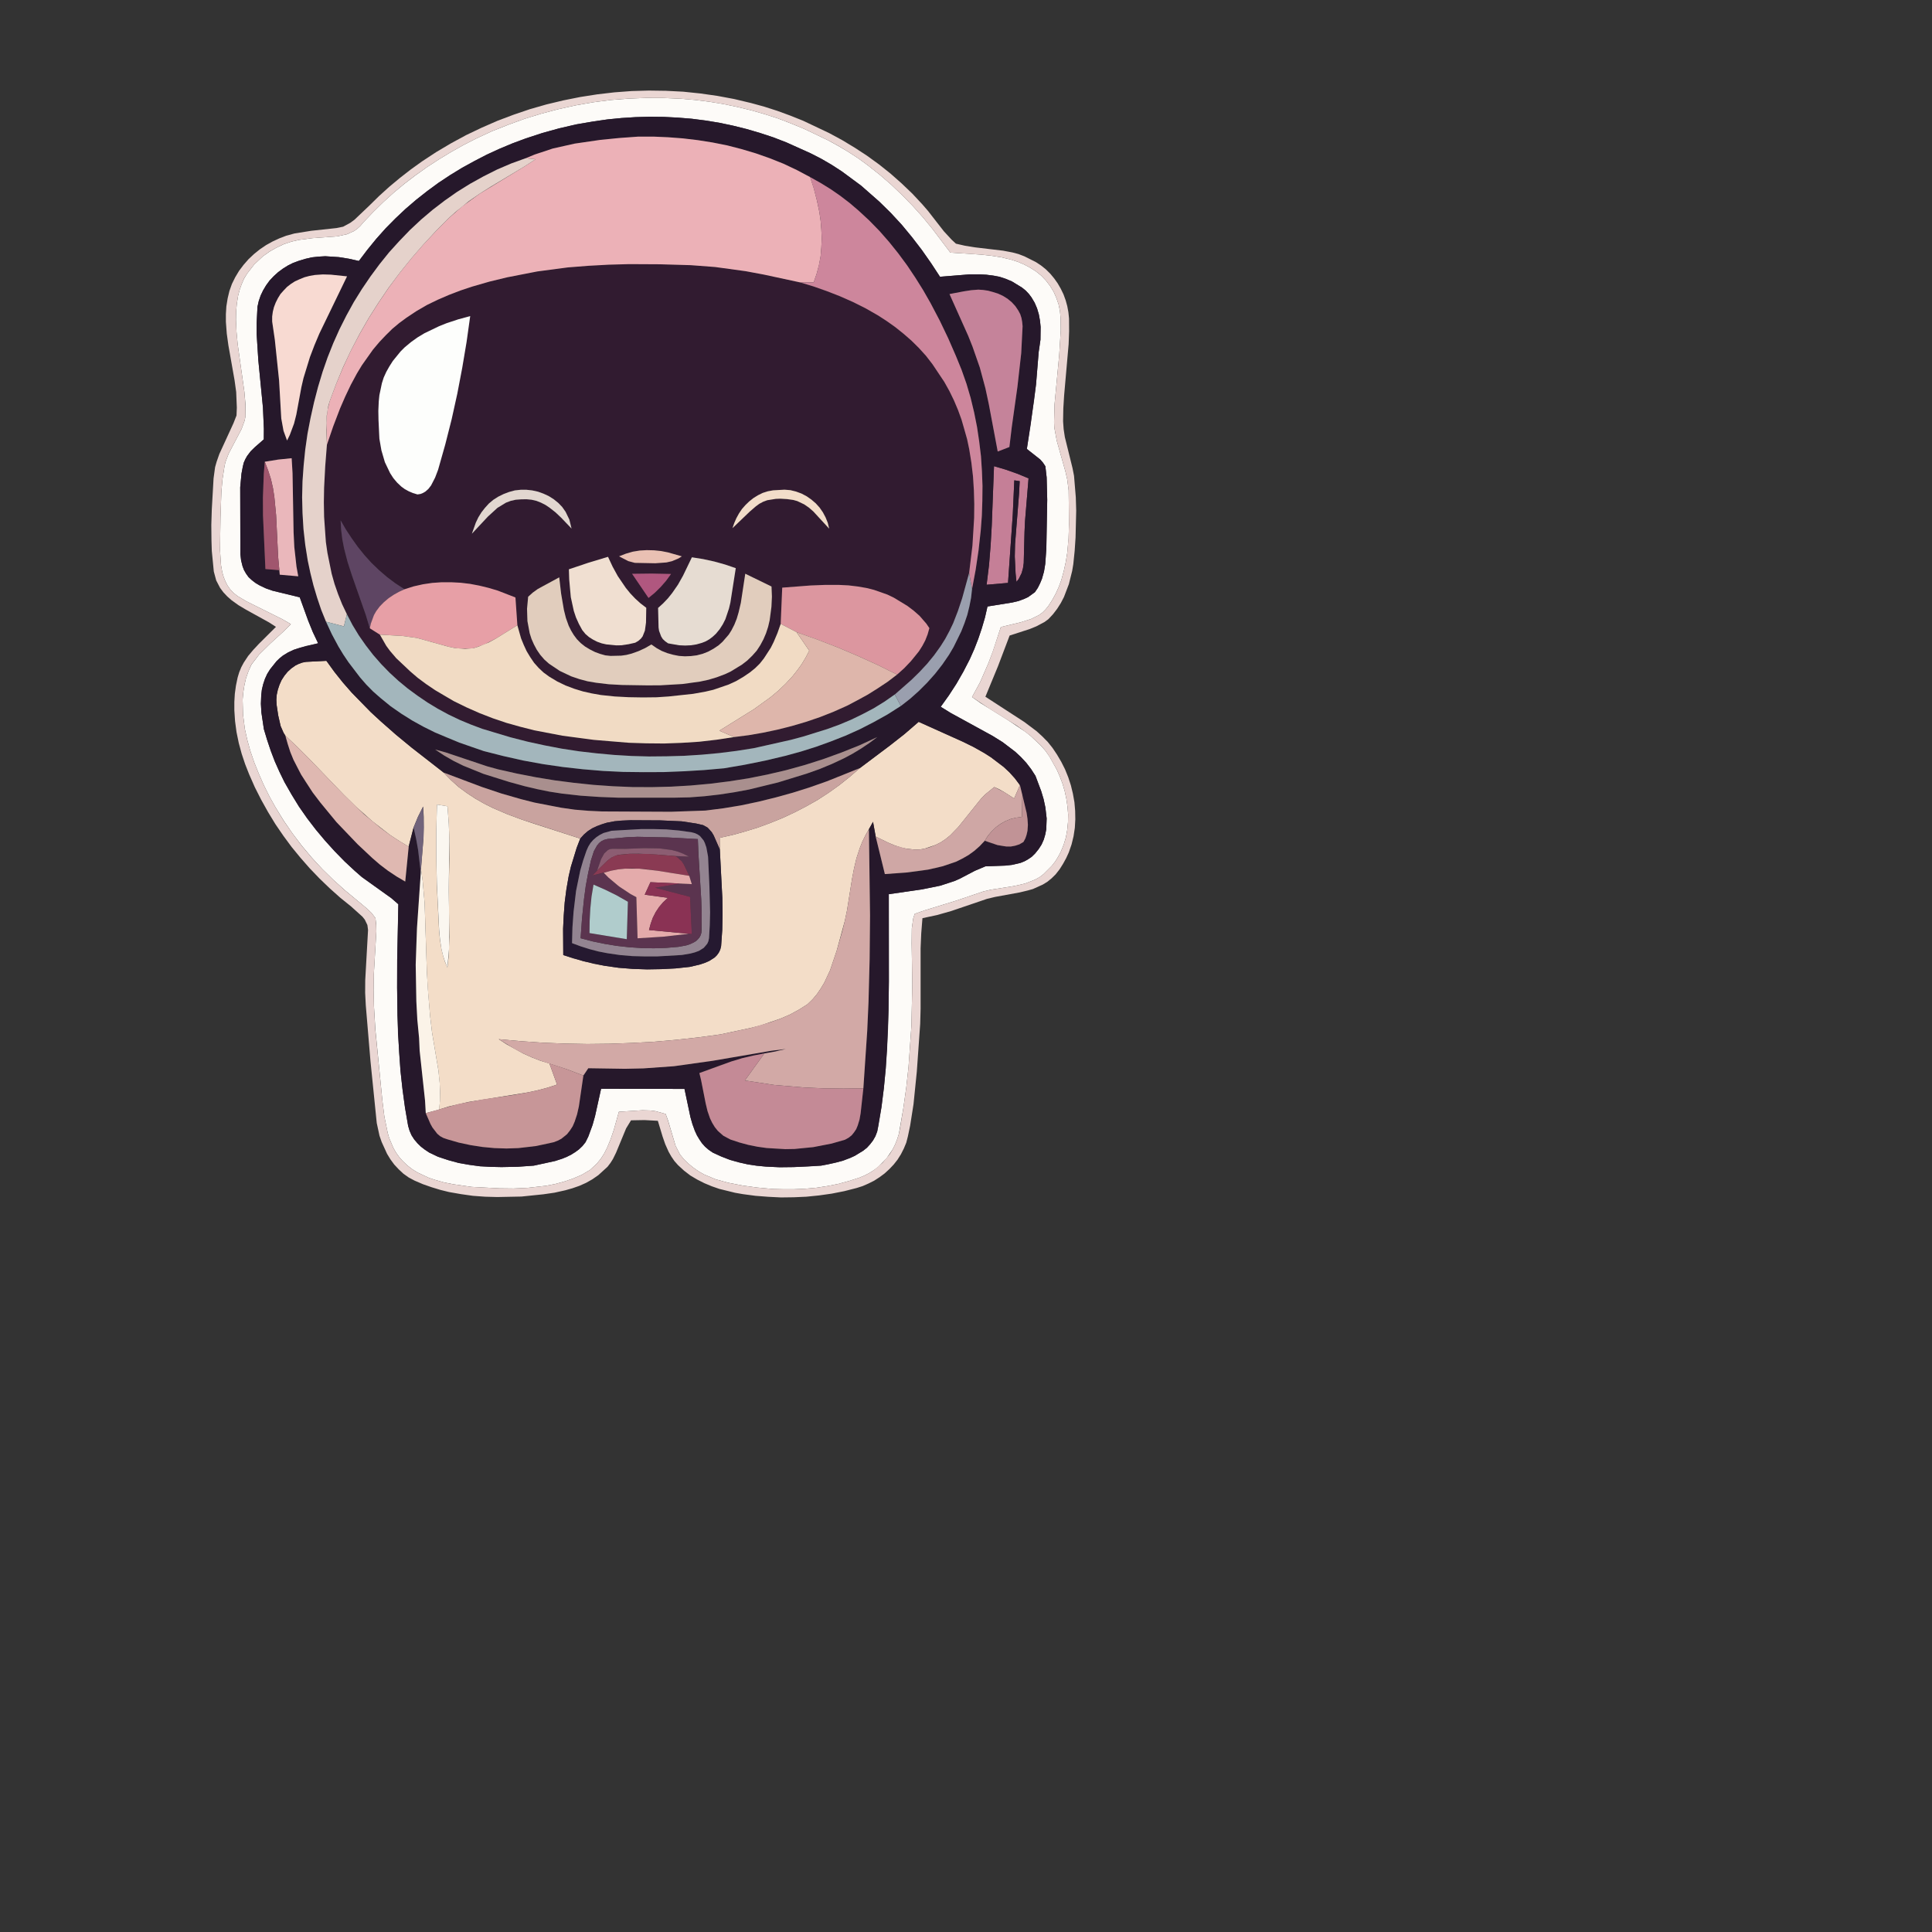 <svg width="24" height="24" viewBox="0 0 24 24" fill="none" xmlns="http://www.w3.org/2000/svg">
<rect x="0" y="0" width="24" height="24" fill="#333333" stroke="none"/>
<g clip-path="url(#clip0_732_12945)">
<path d="M6.3 3.445L6.675 3.372L7.053 3.322L7.306 3.302L7.561 3.288L7.816 3.281L8.198 3.283L8.58 3.294L8.733 3.303L9.037 3.334L9.264 3.369L9.489 3.411L9.939 3.508L10.105 3.558L10.27 3.616L10.434 3.68L10.597 3.752L10.753 3.83L10.905 3.917L11.016 3.987L11.122 4.064L11.223 4.145L11.322 4.231L11.416 4.323L11.503 4.422L11.584 4.525L11.731 4.745L11.794 4.858L11.85 4.973L11.9 5.091L11.981 5.333L12.041 5.581L12.067 5.748L12.088 5.919L12.098 6.091L12.102 6.434L12.094 6.608L12.08 6.778L12.039 7.117L11.952 7.433L11.9 7.589L11.841 7.741L11.794 7.839L11.742 7.936L11.684 8.028L11.603 8.141L11.516 8.247L11.422 8.348L11.323 8.445L11.116 8.627L10.986 8.717L10.852 8.8L10.713 8.873L10.572 8.941L10.427 9.002L10.278 9.056L9.977 9.15L9.823 9.191L9.364 9.294L9.148 9.328L8.933 9.355L8.717 9.375L8.498 9.389L8.281 9.395L8.062 9.397L7.845 9.391L7.628 9.378L7.411 9.358L7.194 9.333L6.978 9.3L6.764 9.259L6.553 9.213L6.342 9.159L6.133 9.1L5.989 9.053L5.848 9L5.709 8.942L5.573 8.877L5.441 8.805L5.311 8.727L5.188 8.642L5.066 8.553L4.95 8.458L4.839 8.356L4.734 8.248L4.636 8.136L4.544 8.017L4.458 7.894L4.38 7.764L4.25 7.506L4.2 7.381L4.156 7.255L4.12 7.127L4.091 6.997L4.048 6.733L4.036 6.598L4.027 6.42L4.023 6.241L4.027 6.059L4.041 5.791L4.061 5.525L4.139 5.297L4.225 5.072L4.289 4.925L4.358 4.78L4.434 4.639L4.562 4.438L4.634 4.342L4.791 4.166L4.872 4.086L4.958 4.014L5.048 3.947L5.173 3.864L5.303 3.789L5.439 3.723L5.578 3.663L5.719 3.609L5.862 3.561L6.081 3.498L6.3 3.445ZM4.838 4.55L4.798 4.619L4.767 4.689L4.744 4.761L4.713 4.909L4.705 4.987L4.7 5.103L4.702 5.219L4.713 5.45L4.737 5.594L4.781 5.741L4.845 5.877L4.886 5.939L4.933 5.995L4.986 6.045L5.03 6.077L5.078 6.103L5.13 6.125L5.186 6.142L5.223 6.136L5.256 6.123L5.284 6.106L5.322 6.073L5.355 6.03L5.405 5.933L5.442 5.836L5.531 5.522L5.611 5.206L5.681 4.889L5.742 4.569L5.795 4.248L5.841 3.927L5.695 3.966L5.55 4.014L5.455 4.052L5.273 4.139L5.186 4.192L5.105 4.25L5.028 4.314L4.975 4.367L4.88 4.484L4.838 4.55ZM6.256 6.138L6.189 6.17L6.128 6.209L6.073 6.255L6.025 6.308L5.981 6.364L5.942 6.427L5.911 6.492L5.862 6.63L6.061 6.417L6.18 6.309L6.286 6.244L6.344 6.222L6.406 6.208L6.475 6.203L6.542 6.202L6.605 6.208L6.664 6.222L6.72 6.244L6.775 6.272L6.827 6.306L6.9 6.364L6.97 6.43L7.1 6.566L7.073 6.455L7.027 6.358L6.984 6.298L6.936 6.248L6.88 6.202L6.819 6.164L6.753 6.133L6.684 6.108L6.612 6.092L6.541 6.084H6.469L6.395 6.092L6.325 6.111L6.256 6.138ZM9.098 6.561L9.312 6.356L9.387 6.291L9.433 6.258L9.48 6.233L9.531 6.214L9.637 6.197L9.694 6.195L9.777 6.2L9.856 6.211L9.905 6.225L9.991 6.266L10.048 6.306L10.103 6.353L10.3 6.567L10.283 6.495L10.256 6.428L10.222 6.364L10.181 6.305L10.133 6.252L10.078 6.205L10.019 6.164L9.956 6.131L9.887 6.106L9.819 6.089L9.745 6.083L9.603 6.091L9.537 6.103L9.475 6.123L9.416 6.152L9.361 6.186L9.308 6.228L9.261 6.273L9.217 6.323L9.18 6.378L9.147 6.438L9.12 6.498L9.098 6.561ZM4.231 6.464L4.237 6.581L4.252 6.697L4.273 6.811L4.317 6.978L4.37 7.145L4.544 7.639L4.594 7.805L4.719 7.884L4.798 8.022L4.845 8.086L4.923 8.177L5.098 8.342L5.189 8.42L5.297 8.5L5.52 8.644L5.636 8.709L5.795 8.787L5.958 8.859L6.123 8.923L6.292 8.98L6.463 9.028L6.811 9.108L7.161 9.164L7.595 9.211L7.812 9.227L8.031 9.234L8.25 9.236L8.467 9.228L8.686 9.214L8.903 9.189L9.298 9.133L9.478 9.102L9.658 9.064L9.836 9.019L10.012 8.967L10.186 8.908L10.356 8.841L10.523 8.766L10.653 8.698L10.781 8.628L10.905 8.55L11.027 8.469L11.144 8.38L11.233 8.3L11.316 8.214L11.367 8.155L11.458 8.023L11.494 7.955L11.523 7.881L11.545 7.803L11.508 7.748L11.423 7.65L11.35 7.586L11.272 7.527L11.105 7.425L11.023 7.386L10.858 7.328L10.773 7.306L10.658 7.286L10.542 7.272L10.423 7.266H10.247L10.069 7.273L9.717 7.3L9.698 7.75L9.658 7.864L9.611 7.975L9.534 8.116L9.488 8.181L9.438 8.244L9.381 8.3L9.317 8.352L9.233 8.409L9.144 8.461L9.053 8.503L8.958 8.537L8.762 8.592L8.611 8.619L8.305 8.652L8.155 8.662L7.811 8.661L7.638 8.652L7.466 8.634L7.352 8.614L7.241 8.589L7.133 8.556L7.027 8.516L6.923 8.466L6.823 8.406L6.753 8.355L6.691 8.297L6.634 8.233L6.586 8.162L6.542 8.089L6.506 8.011L6.448 7.85L6.427 7.767L6.403 7.422L6.184 7.338L6.07 7.303L5.955 7.275L5.839 7.253L5.722 7.239L5.605 7.233H5.487L5.37 7.241L5.255 7.258L5.139 7.284L5.025 7.32L4.914 7.248L4.809 7.17L4.709 7.084L4.616 6.994L4.528 6.897L4.445 6.795L4.369 6.688L4.297 6.578L4.231 6.464ZM7.691 6.911L7.805 6.97L7.886 6.992L8.209 6.994L8.278 6.987L8.387 6.958L8.47 6.911L8.298 6.862L8.211 6.845L8.123 6.836L8.034 6.834L7.947 6.839L7.861 6.853L7.775 6.878L7.691 6.911ZM7.067 7.072L7.08 7.331L7.091 7.419L7.128 7.589L7.155 7.67L7.191 7.75L7.233 7.827L7.272 7.875L7.317 7.914L7.366 7.945L7.419 7.972L7.475 7.992L7.533 8.005L7.655 8.017L7.716 8.016L7.806 8.003L7.891 7.984L7.93 7.961L7.961 7.934L7.983 7.905L8.011 7.834L8.025 7.733L8.028 7.55L7.956 7.495L7.891 7.436L7.773 7.303L7.673 7.156L7.609 7.039L7.553 6.917L7.308 6.991L7.067 7.072ZM8.595 6.923L8.484 7.153L8.422 7.263L8.35 7.367L8.297 7.433L8.239 7.494L8.175 7.552L8.181 7.795L8.198 7.873L8.214 7.908L8.234 7.939L8.264 7.967L8.3 7.992L8.369 8.006L8.511 8.019L8.581 8.016L8.652 8.005L8.719 7.986L8.767 7.967L8.812 7.941L8.855 7.909L8.894 7.872L8.941 7.816L8.98 7.755L9.011 7.692L9.036 7.625L9.073 7.486L9.141 7.058L9.008 7.013L8.872 6.975L8.734 6.945L8.595 6.923ZM7.852 7.128L8.056 7.428L8.136 7.362L8.208 7.291L8.275 7.214L8.336 7.13L8.094 7.125L7.852 7.128ZM9.258 7.127L9.203 7.489L9.175 7.608L9.152 7.686L9.122 7.761L9.086 7.831L9.053 7.883L8.975 7.973L8.927 8.016L8.863 8.059L8.797 8.095L8.728 8.122L8.655 8.141L8.583 8.15L8.508 8.153L8.434 8.148L8.363 8.134L8.291 8.114L8.22 8.086L8.155 8.05L8.092 8.006L8.012 8.052L7.931 8.089L7.847 8.119L7.716 8.145L7.584 8.148L7.519 8.141L7.455 8.123L7.392 8.1L7.267 8.031L7.213 7.987L7.167 7.941L7.128 7.889L7.094 7.833L7.064 7.772L7.03 7.677L7.005 7.577L6.97 7.372L6.947 7.172L6.745 7.278L6.619 7.361L6.561 7.412L6.547 7.562V7.639L6.552 7.716L6.58 7.866L6.603 7.938L6.633 8.006L6.669 8.073L6.711 8.134L6.761 8.192L6.819 8.244L6.886 8.292L7.023 8.372L7.097 8.402L7.197 8.436L7.298 8.463L7.403 8.481L7.562 8.5L7.725 8.509L8.044 8.514L8.369 8.505L8.478 8.497L8.695 8.467L8.802 8.444L8.905 8.412L9.006 8.375L9.078 8.341L9.217 8.256L9.283 8.205L9.345 8.145L9.4 8.083L9.445 8.014L9.484 7.941L9.516 7.866L9.542 7.786L9.575 7.622L9.583 7.537L9.589 7.411L9.584 7.286L9.258 7.127Z" fill="#311B30"/>
<path d="M9.099 6.561L9.121 6.498L9.147 6.438L9.18 6.378L9.217 6.323L9.261 6.273L9.308 6.228L9.361 6.186L9.416 6.152L9.475 6.123L9.538 6.103L9.603 6.091L9.746 6.083L9.819 6.089L9.888 6.106L9.956 6.131L10.019 6.164L10.078 6.205L10.133 6.252L10.181 6.305L10.222 6.364L10.256 6.428L10.283 6.495L10.3 6.567L10.103 6.353L10.049 6.306L9.991 6.266L9.905 6.225L9.856 6.211L9.777 6.2L9.694 6.195L9.638 6.197L9.531 6.214L9.48 6.233L9.433 6.258L9.388 6.291L9.313 6.356L9.099 6.561Z" fill="#F2DDC9"/>
<path d="M3.436 8.755L3.433 8.692L3.437 8.631L3.451 8.567L3.472 8.506L3.498 8.448L3.533 8.394L3.573 8.345L3.619 8.303L3.67 8.267L3.711 8.247L3.754 8.231L3.801 8.222L4.054 8.209L4.154 8.347L4.259 8.478L4.37 8.605L4.604 8.845L4.728 8.959L4.919 9.127L5.114 9.287L5.512 9.598L5.603 9.692L5.698 9.777L5.8 9.852L5.904 9.92L6.014 9.983L6.126 10.039L6.301 10.114L6.481 10.181L6.664 10.242L7.208 10.417L7.164 10.531L7.092 10.766L7.064 10.886L7.036 11.047L7.015 11.209L7.003 11.372L6.995 11.537L6.997 11.864L7.123 11.906L7.379 11.973L7.509 11.997L7.684 12.022L7.861 12.036L8.039 12.042L8.215 12.039L8.392 12.03L8.569 12.011L8.689 11.983L8.75 11.963L8.809 11.938L8.878 11.894L8.906 11.866L8.929 11.834L8.947 11.797L8.958 11.753L8.972 11.553L8.976 11.353L8.973 11.153L8.942 10.552L8.94 10.408L9.101 10.372L9.259 10.328L9.415 10.28L9.57 10.223L9.722 10.161L9.87 10.092L10.015 10.017L10.158 9.936L10.295 9.847L10.428 9.752L10.556 9.65L10.681 9.542L11.053 9.262L11.236 9.119L11.412 8.967L11.961 9.214L12.097 9.281L12.228 9.355L12.311 9.408L12.469 9.528L12.54 9.595L12.608 9.67L12.67 9.753L12.598 9.919L12.478 9.842L12.415 9.806L12.351 9.777L12.237 9.87L12.186 9.923L11.905 10.273L11.803 10.378L11.747 10.423L11.686 10.464L11.619 10.497L11.487 10.542L11.43 10.552L11.372 10.555L11.258 10.542L11.201 10.53L11.117 10.503L11.036 10.469L10.878 10.392L10.845 10.209L10.75 10.378L10.711 10.458L10.68 10.537L10.639 10.662L10.609 10.789L10.584 10.919L10.522 11.309L10.495 11.438L10.394 11.809L10.311 12.055L10.239 12.208L10.195 12.281L10.148 12.35L10.094 12.414L10.031 12.475L9.922 12.544L9.809 12.605L9.692 12.655L9.448 12.738L9.323 12.77L8.947 12.85L8.673 12.887L8.4 12.917L8.125 12.941L7.848 12.956L7.573 12.966L7.297 12.969L7.02 12.964L6.745 12.953L6.47 12.934L6.195 12.909L6.294 12.973L6.498 13.086L6.604 13.134L6.714 13.177L6.825 13.211L6.92 13.473L6.8 13.512L6.679 13.544L6.558 13.57L5.819 13.689L5.575 13.745L5.454 13.783L5.465 13.675L5.467 13.567L5.462 13.461L5.447 13.302L5.367 12.825L5.342 12.613L5.315 12.291L5.303 12.076L5.275 11.22L5.25 10.936L5.229 10.794L5.261 10.406L5.264 10.147L5.256 10.019L5.192 10.147L5.137 10.28L5.076 10.517L4.956 10.445L4.842 10.37L4.625 10.201L4.42 10.019L4.273 9.875L3.842 9.427L3.695 9.28L3.545 9.139L3.522 9.102L3.486 9.019L3.456 8.887L3.436 8.755ZM5.428 9.994L5.42 10.323V10.653L5.426 10.983L5.454 11.553L5.465 11.672L5.484 11.791L5.503 11.869L5.526 11.944L5.558 12.019L5.572 11.892L5.583 11.639L5.573 11.07L5.583 10.664V10.447L5.575 10.231L5.559 10.016L5.428 9.994Z" fill="#F3DDC8"/>
<path d="M12.348 5.791L12.494 5.834L12.636 5.884L12.777 5.942L12.733 6.475L12.727 6.608L12.717 6.995L12.708 7.058L12.691 7.119L12.655 7.192L12.627 7.228L12.616 7.123L12.606 6.914L12.61 6.758L12.659 6.133L12.667 5.977L12.6 5.967L12.581 6.392L12.522 7.241L12.256 7.264L12.286 7.019L12.306 6.773L12.32 6.528L12.348 5.791Z" fill="#C57F97"/>
<path d="M4.513 2.763L4.634 2.636L4.759 2.513L4.889 2.395L5.024 2.283L5.163 2.177L5.306 2.075L5.452 1.98L5.602 1.889L5.755 1.803L5.911 1.723L6.109 1.631L6.313 1.55L6.519 1.475L6.728 1.411L6.941 1.355L7.155 1.308L7.372 1.27L7.589 1.242L7.808 1.225L8.027 1.216L8.245 1.217L8.464 1.227L8.639 1.242L8.813 1.264L8.984 1.292L9.156 1.328L9.327 1.369L9.495 1.417L9.661 1.47L9.825 1.533L9.988 1.6L10.283 1.741L10.414 1.813L10.542 1.889L10.666 1.97L10.786 2.058L10.931 2.173L11.072 2.295L11.206 2.423L11.338 2.558L11.463 2.697L11.581 2.841L11.806 3.138L12.189 3.163L12.316 3.177L12.442 3.197L12.566 3.227L12.645 3.253L12.723 3.286L12.8 3.327L12.87 3.372L12.936 3.425L12.994 3.486L13.045 3.553L13.089 3.625L13.123 3.702L13.15 3.781L13.167 3.864L13.175 3.948L13.177 4.102L13.158 4.409L13.1 5.022L13.094 5.244L13.097 5.311L13.127 5.473L13.236 5.861L13.258 5.958L13.275 6.091L13.28 6.511L13.274 6.689L13.258 6.866L13.239 6.983L13.214 7.097L13.183 7.209L13.152 7.292L13.116 7.372L13.073 7.45L13.025 7.525L12.989 7.57L12.95 7.609L12.906 7.641L12.809 7.689L12.677 7.731L12.433 7.789L12.335 8.088L12.28 8.234L12.175 8.475L12.075 8.659L12.181 8.734L12.519 8.944L12.738 9.091L12.805 9.144L12.931 9.263L12.988 9.328L13.038 9.4L13.128 9.561L13.166 9.647L13.2 9.738L13.227 9.831L13.247 9.925L13.261 10.022L13.269 10.119L13.267 10.214L13.258 10.308L13.241 10.402L13.214 10.492L13.178 10.58L13.145 10.642L13.108 10.702L13.063 10.759L12.963 10.859L12.913 10.897L12.858 10.927L12.744 10.972L12.683 10.988L12.589 11.008L12.305 11.053L12.213 11.075L11.87 11.191L11.489 11.308L11.363 11.352L11.344 11.411L11.327 11.533L11.325 11.719L11.333 12.231L11.322 12.744L11.286 13.255L11.258 13.509L11.222 13.764L11.166 14.086L11.145 14.152L11.12 14.216L11.089 14.278L11.011 14.392L10.914 14.491L10.86 14.533L10.802 14.57L10.739 14.603L10.674 14.63L10.542 14.672L10.409 14.708L10.275 14.734L10.139 14.755L10.002 14.767L9.864 14.773H9.727L9.589 14.769L9.405 14.752L9.224 14.727L9.044 14.692L8.891 14.65L8.745 14.589L8.677 14.55L8.613 14.505L8.552 14.455L8.495 14.4L8.445 14.338L8.392 14.233L8.299 13.92L8.269 13.838L8.142 13.803L8.078 13.795L7.981 13.792L7.688 13.811L7.625 14.036L7.586 14.15L7.541 14.259L7.505 14.33L7.463 14.395L7.414 14.455L7.33 14.533L7.225 14.595L7.117 14.641L7.008 14.678L6.897 14.708L6.784 14.73L6.555 14.756L6.38 14.764L6.206 14.762L5.859 14.744L5.63 14.711L5.514 14.688L5.402 14.656L5.327 14.631L5.188 14.566L5.122 14.525L5.061 14.478L5.003 14.423L4.958 14.372L4.919 14.317L4.886 14.259L4.834 14.136L4.816 14.072L4.775 13.872L4.75 13.672L4.663 12.789L4.645 12.494L4.641 12.297L4.644 12.098L4.675 11.57L4.674 11.488L4.664 11.405L4.616 11.342L4.558 11.286L4.288 11.062L4.144 10.933L4.006 10.798L3.874 10.655L3.749 10.506L3.633 10.353L3.524 10.194L3.422 10.028L3.347 9.894L3.278 9.755L3.216 9.614L3.158 9.47L3.108 9.323L3.072 9.192L3.042 9.058L3.019 8.875L3.014 8.692L3.022 8.602L3.036 8.513L3.056 8.425L3.086 8.339L3.124 8.255L3.219 8.131L3.358 7.994L3.531 7.836L3.613 7.753L3.505 7.691L3.061 7.47L2.953 7.406L2.903 7.367L2.861 7.323L2.827 7.275L2.8 7.222L2.778 7.167L2.761 7.108L2.745 7.017L2.733 6.831L2.739 6.427L2.75 6.109L2.764 5.953L2.788 5.797L2.8 5.741L2.841 5.634L3 5.331L3.039 5.225L3.05 5.169L3.049 5.019L3.036 4.869L2.952 4.272L2.938 4.122L2.931 3.973L2.933 3.873L2.942 3.773L2.958 3.673L2.977 3.6L3.002 3.53L3.031 3.463L3.069 3.4L3.159 3.284L3.267 3.183L3.349 3.125L3.433 3.077L3.524 3.034L3.619 3.002L3.714 2.98L3.884 2.958L4.191 2.936L4.313 2.909L4.4 2.869L4.439 2.841L4.477 2.806L4.513 2.763ZM4.458 3.242L4.334 3.214L4.209 3.194L4.041 3.183L3.956 3.188L3.872 3.197L3.791 3.216L3.709 3.241L3.641 3.266L3.577 3.298L3.513 3.338L3.455 3.381L3.4 3.431L3.35 3.484L3.306 3.544L3.269 3.606L3.238 3.672L3.214 3.741L3.199 3.811L3.188 4.017V4.148L3.209 4.475L3.266 5.064L3.278 5.327L3.277 5.458L3.166 5.555L3.114 5.606L3.07 5.664L3.047 5.705L3.028 5.748L3.016 5.798L3 5.883L2.984 6.053L2.986 6.883L2.995 6.961L3.013 7.034L3.031 7.081L3.056 7.125L3.088 7.169L3.131 7.209L3.177 7.244L3.225 7.272L3.303 7.309L3.386 7.338L3.724 7.42L3.828 7.709L3.886 7.852L3.952 7.991L3.799 8.025L3.649 8.072L3.578 8.105L3.513 8.145L3.436 8.213L3.356 8.313L3.319 8.372L3.291 8.434L3.269 8.5L3.253 8.567L3.245 8.638L3.241 8.742L3.247 8.85L3.278 9.058L3.319 9.194L3.364 9.328L3.414 9.459L3.472 9.589L3.534 9.716L3.622 9.87L3.714 10.02L3.816 10.166L3.924 10.306L4.038 10.442L4.156 10.573L4.28 10.7L4.409 10.82L4.495 10.895L4.863 11.158L4.949 11.233L4.934 11.922L4.933 12.269L4.936 12.614L4.958 13.073L4.975 13.303L5 13.531L5.031 13.759L5.07 13.986L5.088 14.047L5.113 14.103L5.145 14.155L5.186 14.202L5.23 14.245L5.331 14.317L5.442 14.37L5.57 14.412L5.699 14.447L5.83 14.47L5.963 14.488L6.095 14.495L6.23 14.498L6.431 14.494L6.631 14.48L6.897 14.422L7.041 14.372L7.145 14.314L7.192 14.278L7.236 14.236L7.274 14.189L7.308 14.119L7.361 13.975L7.392 13.864L7.467 13.525L8.503 13.527L8.577 13.878L8.602 13.966L8.631 14.05L8.686 14.153L8.719 14.2L8.758 14.244L8.803 14.283L8.856 14.319L8.961 14.367L9.067 14.408L9.177 14.439L9.288 14.464L9.4 14.481L9.514 14.492L9.686 14.5L9.858 14.498L10.2 14.48L10.38 14.444L10.47 14.419L10.561 14.386L10.617 14.359L10.722 14.295L10.769 14.258L10.809 14.214L10.845 14.167L10.875 14.114L10.897 14.056L10.911 13.991L10.95 13.753L10.98 13.514L11.003 13.275L11.031 12.795L11.038 12.553L11.042 12.192L11.041 11.108L11.455 11.048L11.681 11.002L11.858 10.944L11.922 10.916L12.111 10.817L12.241 10.762L12.488 10.753L12.57 10.744L12.675 10.72L12.725 10.7L12.77 10.675L12.816 10.644L12.858 10.603L12.903 10.547L12.939 10.491L12.966 10.43L12.985 10.367L12.997 10.302L13.002 10.167L12.986 10.03L12.964 9.927L12.934 9.827L12.863 9.638L12.808 9.553L12.748 9.475L12.681 9.403L12.611 9.338L12.456 9.22L12.331 9.142L11.809 8.856L11.686 8.78L11.788 8.638L11.881 8.494L11.967 8.344L12.047 8.189L12.103 8.063L12.153 7.934L12.197 7.803L12.236 7.67L12.267 7.534L12.577 7.484L12.653 7.466L12.725 7.439L12.772 7.417L12.856 7.356L12.892 7.303L12.92 7.247L12.944 7.189L12.969 7.1L12.985 7.006L12.998 6.816L13.009 6.209L13.002 5.931L12.986 5.792L12.956 5.747L12.922 5.708L12.756 5.577L12.845 4.977L12.87 4.775L12.903 4.372L12.925 4.22L12.927 4.061L12.919 3.983L12.905 3.906L12.883 3.831L12.853 3.761L12.814 3.695L12.78 3.65L12.741 3.609L12.695 3.572L12.569 3.495L12.492 3.463L12.416 3.438L12.255 3.411L12.172 3.408H12.049L11.677 3.438L11.567 3.27L11.452 3.106L11.33 2.947L11.202 2.792L11.066 2.645L10.924 2.505L10.697 2.306L10.456 2.128L10.331 2.047L10.202 1.972L10.067 1.903L9.769 1.769L9.606 1.706L9.442 1.652L9.275 1.603L9.106 1.561L8.936 1.525L8.764 1.497L8.592 1.475L8.419 1.461L8.244 1.452L8.069 1.45L7.895 1.455L7.722 1.466L7.549 1.483L7.375 1.508L7.159 1.545L6.947 1.594L6.738 1.652L6.53 1.72L6.366 1.781L6.205 1.848L6.049 1.92L5.894 2L5.741 2.084L5.592 2.175L5.449 2.27L5.308 2.373L5.172 2.48L5.039 2.594L4.913 2.713L4.791 2.836L4.675 2.966L4.564 3.102L4.458 3.242Z" fill="#FDFBF8"/>
<path d="M4.586 2.556L4.708 2.436L4.836 2.32L4.967 2.211L5.102 2.106L5.241 2.006L5.419 1.889L5.603 1.78L5.791 1.678L5.984 1.586L6.181 1.5L6.38 1.425L6.583 1.356L6.789 1.297L6.998 1.247L7.208 1.205L7.419 1.172L7.633 1.147L7.847 1.131L8.059 1.125L8.273 1.128L8.488 1.139L8.7 1.161L8.911 1.191L9.12 1.23L9.33 1.28L9.494 1.325L9.656 1.377L9.817 1.436L9.977 1.5L10.298 1.652L10.459 1.739L10.617 1.834L10.77 1.934L10.919 2.042L11.062 2.156L11.2 2.278L11.333 2.405L11.458 2.539L11.528 2.62L11.725 2.873L11.822 2.978L11.875 3.027L11.989 3.053L12.106 3.072L12.461 3.114L12.577 3.136L12.652 3.156L12.725 3.184L12.867 3.255L12.931 3.297L12.991 3.345L13.045 3.398L13.095 3.458L13.139 3.52L13.177 3.586L13.211 3.656L13.238 3.73L13.258 3.803L13.272 3.878L13.28 3.956L13.281 4.116L13.275 4.275L13.219 4.912L13.209 5.072L13.206 5.233L13.213 5.331L13.228 5.43L13.323 5.814L13.342 5.911L13.364 6.177L13.369 6.344L13.361 6.677L13.35 6.842L13.333 7.008L13.319 7.092L13.278 7.256L13.217 7.416L13.178 7.491L13.133 7.562L13.081 7.63L13.023 7.692L12.975 7.727L12.873 7.781L12.792 7.814L12.542 7.895L12.397 8.277L12.241 8.655L12.725 8.969L12.878 9.084L12.948 9.148L13.016 9.217L13.075 9.291L13.13 9.373L13.183 9.463L13.23 9.556L13.27 9.655L13.303 9.756L13.328 9.859L13.347 9.966L13.356 10.072L13.358 10.178L13.352 10.284L13.336 10.389L13.311 10.491L13.277 10.589L13.244 10.661L13.206 10.73L13.164 10.797L13.114 10.861L13.062 10.912L13.009 10.955L12.953 10.989L12.831 11.044L12.767 11.062L12.667 11.086L12.361 11.142L12.261 11.166L11.817 11.317L11.641 11.367L11.459 11.406L11.444 11.594L11.436 11.781V12.531L11.431 12.719L11.389 13.312L11.348 13.717L11.306 13.984L11.278 14.117L11.258 14.195L11.228 14.267L11.192 14.338L11.15 14.405L11.102 14.466L11.048 14.523L10.989 14.577L10.927 14.623L10.859 14.667L10.787 14.703L10.716 14.734L10.641 14.758L10.488 14.797L10.331 14.828L10.175 14.85L10.017 14.866L9.859 14.873L9.702 14.875L9.542 14.867L9.386 14.855L9.228 14.834L9.131 14.817L8.936 14.769L8.841 14.736L8.75 14.698L8.661 14.653L8.575 14.602L8.497 14.542L8.422 14.473L8.377 14.422L8.339 14.366L8.306 14.308L8.264 14.214L8.231 14.119L8.172 13.923L8.006 13.914L7.839 13.917L7.778 14.017L7.653 14.319L7.614 14.398L7.583 14.447L7.547 14.494L7.433 14.598L7.358 14.65L7.28 14.694L7.197 14.731L7.111 14.761L7.023 14.786L6.888 14.816L6.75 14.836L6.478 14.864L6.178 14.87L6.027 14.866L5.875 14.855L5.727 14.834L5.578 14.808L5.469 14.781L5.361 14.748L5.255 14.711L5.15 14.666L5.077 14.627L5.011 14.58L4.952 14.525L4.897 14.466L4.85 14.402L4.808 14.333L4.741 14.186L4.714 14.108L4.68 13.95L4.602 13.18L4.544 12.489L4.536 12.333L4.537 12.177L4.572 11.553L4.564 11.491L4.531 11.423L4.502 11.387L4.362 11.261L4.227 11.152L4.097 11.036L3.97 10.914L3.848 10.787L3.733 10.656L3.623 10.522L3.519 10.381L3.42 10.236L3.33 10.088L3.244 9.934L3.166 9.78L3.095 9.619L3.045 9.492L3.002 9.363L2.966 9.23L2.938 9.094L2.92 8.959L2.911 8.823V8.72L2.917 8.619L2.931 8.517L2.952 8.416L2.972 8.35L2.997 8.289L3.028 8.231L3.083 8.148L3.147 8.072L3.216 7.998L3.428 7.787L3.341 7.731L3.055 7.573L2.961 7.517L2.875 7.455L2.822 7.408L2.775 7.358L2.734 7.303L2.686 7.211L2.656 7.1L2.631 6.844L2.627 6.716L2.625 6.522L2.631 6.328L2.653 5.942L2.672 5.803L2.691 5.736L2.725 5.639L2.9 5.258L2.938 5.161L2.942 5.064L2.934 4.87L2.914 4.725L2.837 4.289L2.817 4.144L2.806 3.998V3.902L2.812 3.805L2.828 3.706L2.85 3.614L2.881 3.527L2.922 3.444L2.97 3.364L3.025 3.291L3.087 3.22L3.155 3.156L3.227 3.098L3.305 3.045L3.386 3L3.47 2.961L3.556 2.928L3.659 2.9L3.866 2.867L4.18 2.833L4.263 2.816L4.353 2.767L4.403 2.73L4.586 2.556ZM4.513 2.763L4.477 2.806L4.439 2.841L4.4 2.869L4.312 2.909L4.191 2.936L3.884 2.958L3.714 2.98L3.619 3.002L3.523 3.034L3.433 3.077L3.348 3.125L3.267 3.183L3.159 3.284L3.069 3.4L3.031 3.462L3.002 3.53L2.977 3.6L2.958 3.673L2.942 3.773L2.933 3.873L2.931 3.973L2.938 4.122L2.952 4.272L3.036 4.869L3.048 5.019L3.05 5.169L3.039 5.225L3 5.331L2.841 5.634L2.8 5.741L2.788 5.797L2.764 5.953L2.75 6.109L2.739 6.427L2.733 6.831L2.745 7.017L2.761 7.108L2.778 7.167L2.8 7.222L2.827 7.275L2.861 7.323L2.903 7.367L2.953 7.406L3.061 7.47L3.505 7.691L3.612 7.753L3.531 7.836L3.358 7.994L3.219 8.131L3.123 8.255L3.086 8.339L3.056 8.425L3.036 8.512L3.022 8.602L3.014 8.692L3.019 8.875L3.042 9.058L3.072 9.192L3.108 9.323L3.158 9.47L3.216 9.614L3.278 9.755L3.347 9.894L3.422 10.028L3.523 10.194L3.633 10.353L3.748 10.506L3.873 10.655L4.006 10.798L4.144 10.933L4.287 11.062L4.558 11.286L4.616 11.342L4.664 11.405L4.673 11.488L4.675 11.57L4.644 12.098L4.641 12.297L4.645 12.494L4.662 12.789L4.75 13.672L4.775 13.872L4.816 14.072L4.834 14.136L4.886 14.259L4.919 14.317L4.958 14.372L5.003 14.423L5.061 14.478L5.122 14.525L5.188 14.566L5.327 14.631L5.402 14.656L5.514 14.688L5.63 14.711L5.859 14.744L6.206 14.762L6.38 14.764L6.555 14.756L6.784 14.73L6.897 14.708L7.008 14.678L7.117 14.641L7.225 14.595L7.33 14.533L7.414 14.455L7.463 14.395L7.505 14.33L7.541 14.259L7.586 14.15L7.625 14.036L7.688 13.811L7.981 13.792L8.078 13.795L8.142 13.803L8.269 13.838L8.298 13.92L8.392 14.233L8.445 14.338L8.495 14.4L8.552 14.455L8.613 14.505L8.677 14.55L8.745 14.589L8.891 14.65L9.044 14.692L9.223 14.727L9.405 14.752L9.589 14.769L9.864 14.773L10.002 14.767L10.139 14.755L10.275 14.734L10.409 14.708L10.542 14.672L10.673 14.63L10.739 14.603L10.802 14.57L10.859 14.533L10.964 14.444L11.052 14.338L11.089 14.278L11.12 14.216L11.145 14.152L11.166 14.086L11.18 14.016L11.222 13.764L11.258 13.509L11.286 13.255L11.322 12.744L11.333 12.231L11.325 11.719L11.327 11.533L11.344 11.411L11.363 11.352L11.489 11.308L11.87 11.191L12.213 11.075L12.305 11.053L12.589 11.008L12.683 10.988L12.744 10.972L12.858 10.927L12.912 10.897L12.963 10.859L13.062 10.759L13.108 10.702L13.145 10.642L13.178 10.58L13.214 10.492L13.241 10.402L13.258 10.308L13.267 10.214L13.269 10.119L13.261 10.022L13.247 9.925L13.227 9.831L13.2 9.738L13.166 9.647L13.128 9.561L13.037 9.4L12.988 9.328L12.931 9.262L12.805 9.144L12.736 9.091L12.63 9.014L12.292 8.805L12.075 8.659L12.175 8.475L12.28 8.234L12.334 8.088L12.433 7.789L12.677 7.731L12.809 7.689L12.906 7.641L12.95 7.609L12.989 7.57L13.025 7.525L13.073 7.45L13.116 7.372L13.152 7.292L13.183 7.209L13.214 7.097L13.239 6.983L13.258 6.866L13.273 6.689L13.28 6.511L13.275 6.091L13.258 5.958L13.236 5.861L13.127 5.473L13.097 5.311L13.094 5.244L13.1 5.022L13.158 4.409L13.177 4.102L13.175 3.948L13.167 3.864L13.15 3.781L13.123 3.702L13.089 3.625L13.045 3.553L12.994 3.486L12.936 3.425L12.87 3.372L12.8 3.327L12.723 3.286L12.645 3.253L12.564 3.227L12.442 3.197L12.316 3.177L12.189 3.163L11.806 3.138L11.581 2.841L11.463 2.697L11.338 2.558L11.206 2.423L11.072 2.295L10.931 2.173L10.786 2.058L10.666 1.97L10.542 1.889L10.414 1.812L10.283 1.741L9.988 1.6L9.825 1.533L9.661 1.47L9.495 1.417L9.327 1.369L9.156 1.328L8.984 1.292L8.812 1.264L8.639 1.242L8.464 1.227L8.245 1.217L8.027 1.216L7.808 1.225L7.589 1.242L7.372 1.27L7.155 1.308L6.941 1.355L6.728 1.411L6.519 1.475L6.312 1.55L6.109 1.631L5.911 1.723L5.755 1.803L5.602 1.889L5.452 1.98L5.306 2.075L5.162 2.177L5.023 2.283L4.889 2.395L4.759 2.513L4.634 2.636L4.513 2.763Z" fill="#EAD6D3"/>
<path d="M4.458 3.242L4.564 3.102L4.675 2.966L4.791 2.836L4.912 2.713L5.039 2.594L5.172 2.48L5.308 2.373L5.448 2.27L5.592 2.175L5.741 2.084L5.894 2L6.048 1.92L6.206 1.848L6.366 1.781L6.53 1.72L6.737 1.652L6.947 1.594L7.159 1.545L7.375 1.508L7.548 1.483L7.722 1.466L7.895 1.455L8.069 1.45L8.244 1.452L8.419 1.461L8.592 1.475L8.764 1.497L8.936 1.525L9.106 1.561L9.275 1.603L9.442 1.652L9.606 1.706L9.769 1.769L10.067 1.903L10.202 1.972L10.331 2.047L10.456 2.128L10.697 2.306L10.923 2.505L11.066 2.645L11.202 2.792L11.33 2.947L11.452 3.106L11.567 3.27L11.677 3.438L12.048 3.408H12.172L12.336 3.422L12.416 3.438L12.492 3.463L12.569 3.495L12.695 3.572L12.741 3.609L12.78 3.65L12.814 3.695L12.853 3.761L12.883 3.831L12.905 3.906L12.919 3.983L12.927 4.061L12.925 4.22L12.903 4.372L12.87 4.775L12.803 5.277L12.756 5.577L12.922 5.708L12.956 5.747L12.986 5.792L13.002 5.931L13.009 6.209L12.998 6.816L12.984 7.006L12.969 7.1L12.944 7.189L12.92 7.247L12.892 7.303L12.856 7.356L12.772 7.417L12.725 7.439L12.653 7.466L12.577 7.484L12.267 7.534L12.236 7.67L12.197 7.803L12.153 7.934L12.103 8.063L12.047 8.189L11.967 8.344L11.881 8.494L11.787 8.638L11.686 8.78L11.809 8.856L12.331 9.142L12.456 9.22L12.611 9.338L12.681 9.403L12.748 9.475L12.808 9.553L12.863 9.638L12.934 9.827L12.964 9.927L12.986 10.03L13.002 10.167L12.997 10.302L12.984 10.367L12.966 10.43L12.939 10.491L12.903 10.547L12.858 10.603L12.816 10.644L12.77 10.675L12.725 10.7L12.675 10.72L12.57 10.744L12.488 10.753L12.241 10.762L12.111 10.817L11.922 10.916L11.858 10.944L11.681 11.002L11.455 11.048L11.041 11.108L11.042 12.192L11.037 12.553L11.02 13.034L11.003 13.275L10.98 13.514L10.95 13.753L10.897 14.056L10.875 14.114L10.845 14.167L10.809 14.214L10.769 14.258L10.722 14.295L10.617 14.359L10.47 14.419L10.287 14.464L10.2 14.48L10.031 14.491L9.858 14.498L9.686 14.5L9.514 14.492L9.4 14.481L9.287 14.464L9.177 14.439L9.067 14.408L8.961 14.367L8.856 14.319L8.803 14.283L8.758 14.244L8.719 14.2L8.656 14.103L8.602 13.966L8.577 13.878L8.503 13.527L7.467 13.525L7.392 13.864L7.361 13.975L7.308 14.119L7.273 14.189L7.236 14.236L7.192 14.278L7.095 14.345L6.984 14.395L6.897 14.422L6.631 14.48L6.431 14.494L6.23 14.498L6.095 14.495L5.963 14.488L5.83 14.47L5.698 14.447L5.57 14.412L5.442 14.37L5.331 14.317L5.278 14.283L5.23 14.245L5.186 14.202L5.147 14.155L5.112 14.103L5.088 14.047L5.07 13.986L5.031 13.759L5 13.531L4.975 13.303L4.944 12.844L4.933 12.269L4.934 11.922L4.948 11.233L4.862 11.158L4.495 10.895L4.409 10.82L4.28 10.7L4.156 10.573L4.037 10.442L3.923 10.306L3.816 10.166L3.714 10.02L3.622 9.87L3.534 9.716L3.472 9.589L3.414 9.459L3.364 9.328L3.319 9.194L3.278 9.058L3.247 8.85L3.241 8.742L3.245 8.638L3.253 8.567L3.269 8.5L3.291 8.434L3.319 8.372L3.356 8.313L3.436 8.213L3.472 8.177L3.513 8.145L3.578 8.105L3.648 8.072L3.723 8.047L3.952 7.991L3.886 7.852L3.828 7.709L3.723 7.42L3.386 7.338L3.303 7.309L3.225 7.272L3.177 7.244L3.131 7.209L3.087 7.169L3.056 7.125L3.031 7.081L3.013 7.034L2.995 6.961L2.986 6.883L2.984 6.053L3 5.883L3.016 5.798L3.028 5.748L3.047 5.705L3.07 5.664L3.114 5.606L3.166 5.555L3.277 5.458L3.278 5.327L3.267 5.064L3.209 4.475L3.188 4.148V4.017L3.198 3.811L3.214 3.741L3.237 3.672L3.269 3.606L3.306 3.544L3.35 3.484L3.4 3.431L3.455 3.381L3.513 3.338L3.577 3.298L3.641 3.266L3.709 3.241L3.791 3.216L3.872 3.197L3.956 3.188L4.041 3.183L4.209 3.194L4.334 3.214L4.458 3.242ZM6.53 1.966L6.35 2.031L6.175 2.106L6.006 2.191L5.841 2.283L5.68 2.383L5.525 2.491L5.375 2.606L5.231 2.728L5.092 2.858L4.961 2.994L4.834 3.134L4.714 3.283L4.602 3.436L4.495 3.592L4.395 3.753L4.303 3.92L4.217 4.091L4.141 4.263L4.07 4.439L4.008 4.617L3.952 4.806L3.902 4.998L3.858 5.191L3.82 5.388L3.792 5.584L3.772 5.781L3.758 5.978L3.753 6.177L3.758 6.375L3.77 6.573L3.792 6.769L3.823 6.964L3.856 7.119L3.894 7.272L3.939 7.423L3.991 7.575L4.05 7.723L4.123 7.88L4.205 8.031L4.328 8.225L4.397 8.317L4.472 8.414L4.552 8.505L4.636 8.591L4.727 8.67L4.852 8.772L4.983 8.864L5.12 8.95L5.261 9.028L5.406 9.1L5.555 9.166L5.858 9.28L6.009 9.33L6.253 9.392L6.497 9.447L6.744 9.492L6.992 9.528L7.242 9.556L7.492 9.577L7.742 9.589L7.994 9.592L8.245 9.591L8.495 9.581L8.745 9.566L8.995 9.544L9.252 9.5L9.508 9.448L9.761 9.388L9.95 9.336L10.137 9.277L10.32 9.211L10.503 9.139L10.681 9.059L10.855 8.972L11.025 8.875L11.191 8.77L11.305 8.681L11.414 8.584L11.517 8.481L11.616 8.37L11.706 8.255L11.789 8.134L11.845 8.039L11.895 7.942L11.981 7.742L12.016 7.639L12.042 7.534L12.062 7.427L12.075 7.319L12.12 7.078L12.156 6.836L12.183 6.591L12.197 6.406L12.203 6.222L12.205 6.036L12.198 5.852L12.186 5.667L12.164 5.484L12.137 5.303L12.102 5.123L12.058 4.944L12.006 4.767L11.945 4.594L11.778 4.2L11.673 3.981L11.559 3.764L11.467 3.603L11.37 3.448L11.269 3.297L11.159 3.148L11.045 3.006L10.925 2.869L10.798 2.739L10.666 2.616L10.555 2.522L10.439 2.433L10.319 2.35L10.194 2.273L9.9 2.113L9.733 2.034L9.562 1.966L9.389 1.905L9.211 1.852L9.033 1.806L8.852 1.77L8.669 1.741L8.484 1.719L8.3 1.705L8.116 1.697H7.931L7.455 1.738L7.139 1.784L6.867 1.845L6.641 1.92L6.53 1.966ZM3.719 3.47L3.664 3.495L3.614 3.527L3.566 3.564L3.523 3.608L3.484 3.653L3.452 3.705L3.425 3.759L3.403 3.816L3.389 3.873L3.381 3.933V3.994L3.414 4.22L3.467 4.727L3.494 5.198L3.522 5.352L3.566 5.472L3.6 5.403L3.653 5.261L3.681 5.15L3.744 4.809L3.77 4.697L3.85 4.436L3.906 4.289L3.967 4.144L4.311 3.433L4.111 3.413L4.011 3.409L3.911 3.416L3.847 3.427L3.783 3.444L3.719 3.47ZM11.795 3.653L12.028 4.173L12.081 4.306L12.172 4.567L12.241 4.823L12.283 5.019L12.394 5.609L12.539 5.553L12.569 5.303L12.639 4.805L12.686 4.388L12.703 4.052L12.698 4L12.689 3.95L12.673 3.903L12.65 3.858L12.613 3.803L12.569 3.755L12.516 3.711L12.458 3.675L12.397 3.647L12.273 3.611L12.213 3.602L12.153 3.598L12.064 3.605L11.973 3.619L11.795 3.653ZM3.289 5.736L3.277 5.884L3.266 6.18L3.267 6.402L3.297 7.069L3.47 7.083L3.475 7.139L3.705 7.159L3.683 7.038L3.656 6.795L3.647 6.611L3.634 5.877L3.623 5.692L3.456 5.709L3.289 5.736ZM12.348 5.791L12.32 6.528L12.306 6.773L12.286 7.019L12.256 7.264L12.522 7.241L12.581 6.392L12.6 5.967L12.667 5.977L12.659 6.133L12.609 6.758L12.606 6.914L12.616 7.123L12.627 7.228L12.655 7.192L12.691 7.119L12.708 7.058L12.717 6.995L12.727 6.608L12.733 6.475L12.777 5.942L12.636 5.884L12.494 5.834L12.348 5.791ZM3.436 8.755L3.456 8.888L3.486 9.019L3.522 9.102L3.545 9.139L3.573 9.241L3.606 9.341L3.691 9.531L3.795 9.713L3.884 9.844L3.98 9.97L4.18 10.213L4.441 10.486L4.625 10.659L4.72 10.741L4.82 10.817L4.925 10.887L5.034 10.952L5.077 10.517L5.138 10.28L5.169 10.419L5.194 10.559L5.227 10.842L5.18 11.527L5.169 11.755L5.166 12.211L5.172 12.439L5.186 12.667L5.206 12.895L5.213 13.052L5.281 13.672L5.289 13.828L5.348 13.963L5.372 14.006L5.431 14.083L5.466 14.113L5.508 14.136L5.558 14.153L5.7 14.194L5.845 14.225L5.992 14.248L6.142 14.262L6.291 14.267L6.439 14.262L6.552 14.252L6.77 14.216L6.878 14.189L6.972 14.147L7.011 14.12L7.044 14.089L7.081 14.042L7.114 13.991L7.139 13.933L7.169 13.842L7.191 13.744L7.247 13.361L7.308 13.27L7.764 13.277L7.992 13.272L8.372 13.245L8.856 13.177L9.581 13.053L9.762 13.031L9.63 13.062L9.356 13.113L9.22 13.145L8.952 13.231L8.688 13.33L8.709 13.417L8.766 13.706L8.789 13.802L8.82 13.892L8.847 13.948L8.88 14.002L8.948 14.08L9.027 14.134L9.075 14.156L9.184 14.192L9.295 14.222L9.409 14.245L9.523 14.261L9.639 14.27L9.87 14.273L10.103 14.25L10.33 14.206L10.497 14.158L10.542 14.133L10.58 14.103L10.609 14.067L10.636 14.027L10.655 13.981L10.677 13.909L10.691 13.83L10.725 13.52L10.773 12.806L10.789 12.448L10.803 11.912L10.808 11.375L10.794 10.302L10.845 10.209L10.878 10.392L10.992 10.858L11.258 10.839L11.394 10.825L11.619 10.786L11.791 10.736L11.875 10.705L11.955 10.666L12.031 10.622L12.103 10.57L12.17 10.511L12.233 10.444L12.309 10.473L12.447 10.509L12.556 10.516L12.609 10.506L12.662 10.489L12.714 10.459L12.738 10.414L12.753 10.369L12.764 10.32L12.769 10.247L12.764 10.172L12.753 10.097L12.67 9.753L12.608 9.67L12.541 9.595L12.469 9.528L12.311 9.408L12.228 9.355L12.097 9.281L11.961 9.214L11.412 8.967L11.236 9.119L11.053 9.263L10.681 9.542L10.27 9.706L10.061 9.78L9.848 9.847L9.636 9.906L9.42 9.959L9.203 10.005L8.984 10.041L8.764 10.069L8.336 10.084L7.48 10.08L7.309 10.072L7.141 10.058L6.972 10.034L6.641 9.97L6.475 9.928L6.231 9.858L5.989 9.777L5.513 9.598L5.114 9.288L4.919 9.127L4.728 8.959L4.605 8.845L4.37 8.605L4.259 8.478L4.155 8.347L4.055 8.209L3.802 8.222L3.755 8.231L3.711 8.247L3.67 8.267L3.619 8.303L3.573 8.345L3.533 8.394L3.498 8.448L3.472 8.506L3.452 8.567L3.438 8.631L3.433 8.692L3.436 8.755ZM6.184 9.556L6.053 9.52L5.537 9.347L5.406 9.311L5.519 9.386L5.636 9.453L5.756 9.513L6.005 9.613L6.327 9.714L6.52 9.767L6.673 9.803L6.825 9.834L6.98 9.858L7.211 9.884L7.445 9.9L7.678 9.909H8.38L8.566 9.905L8.752 9.891L8.936 9.87L9.12 9.842L9.303 9.808L9.664 9.72L10.019 9.611L10.177 9.555L10.33 9.492L10.48 9.422L10.589 9.364L10.695 9.3L10.798 9.231L10.898 9.156L10.678 9.258L10.453 9.348L10.227 9.43L9.998 9.503L9.766 9.567L9.531 9.622L9.295 9.669L9.058 9.706L8.819 9.736L8.578 9.758L8.338 9.772L8.097 9.778L7.855 9.777L7.614 9.767L7.373 9.75L7.133 9.725L6.892 9.694L6.655 9.655L6.419 9.609L6.184 9.556Z" fill="#26182B"/>
<path d="M6.53 1.966L6.641 1.92L6.867 1.845L7.139 1.784L7.455 1.738L7.694 1.714L7.931 1.697H8.116L8.3 1.705L8.484 1.719L8.669 1.741L8.852 1.77L9.033 1.806L9.211 1.852L9.389 1.905L9.563 1.966L9.733 2.034L9.9 2.113L10.064 2.2L10.11 2.342L10.147 2.486L10.178 2.631L10.194 2.742L10.203 2.852L10.208 2.963L10.203 3.073L10.194 3.183L10.174 3.291L10.145 3.4L10.108 3.508H9.939L9.489 3.411L9.264 3.369L8.884 3.317L8.58 3.294L8.199 3.283L7.816 3.281L7.561 3.288L7.306 3.302L7.053 3.322L6.675 3.372L6.3 3.445L6.081 3.498L5.863 3.561L5.719 3.609L5.578 3.663L5.439 3.723L5.303 3.789L5.174 3.864L5.049 3.947L4.958 4.014L4.872 4.086L4.791 4.166L4.713 4.248L4.634 4.342L4.495 4.538L4.434 4.639L4.358 4.78L4.289 4.925L4.225 5.072L4.139 5.297L4.061 5.525L4.053 5.253L4.066 5.103L4.095 4.986L4.175 4.772L4.263 4.561L4.359 4.355L4.466 4.152L4.58 3.953L4.702 3.761L4.83 3.572L4.967 3.388L5.111 3.209L5.259 3.038L5.416 2.87L5.577 2.708L5.741 2.564L5.959 2.406L6.517 2.067L6.653 1.978L6.53 1.966Z" fill="#ECB1B7"/>
<path d="M4.008 4.617L4.07 4.439L4.14 4.263L4.217 4.091L4.303 3.92L4.395 3.753L4.495 3.592L4.601 3.436L4.714 3.283L4.834 3.134L4.961 2.994L5.092 2.858L5.231 2.728L5.375 2.606L5.525 2.491L5.679 2.383L5.84 2.283L6.006 2.191L6.175 2.106L6.35 2.031L6.529 1.966L6.653 1.978L6.517 2.067L6.097 2.319L5.959 2.406L5.826 2.498L5.658 2.634L5.576 2.708L5.415 2.87L5.259 3.038L5.111 3.209L4.967 3.388L4.829 3.572L4.701 3.761L4.579 3.953L4.465 4.152L4.359 4.355L4.262 4.561L4.175 4.772L4.095 4.986L4.078 5.045L4.059 5.163L4.054 5.344L4.061 5.525L4.04 5.791L4.026 6.059L4.023 6.241L4.026 6.42L4.048 6.733L4.067 6.866L4.12 7.127L4.156 7.255L4.2 7.381L4.25 7.506L4.309 7.63L4.272 7.781L4.05 7.723L3.99 7.575L3.939 7.423L3.894 7.272L3.856 7.119L3.823 6.964L3.792 6.769L3.77 6.573L3.758 6.375L3.753 6.177L3.758 5.978L3.772 5.781L3.792 5.584L3.82 5.388L3.858 5.191L3.901 4.998L3.951 4.806L4.008 4.617Z" fill="#E5D2CB"/>
<path d="M10.064 2.2L10.194 2.273L10.319 2.35L10.439 2.433L10.555 2.522L10.665 2.616L10.798 2.739L10.925 2.869L11.045 3.006L11.159 3.148L11.269 3.297L11.37 3.448L11.467 3.603L11.559 3.764L11.673 3.981L11.778 4.2L11.875 4.422L11.945 4.594L12.006 4.767L12.058 4.944L12.101 5.123L12.137 5.303L12.164 5.484L12.186 5.667L12.198 5.852L12.205 6.036L12.203 6.222L12.197 6.406L12.183 6.591L12.156 6.836L12.12 7.078L12.075 7.319L12.039 7.117L12.08 6.778L12.101 6.434L12.103 6.263L12.098 6.091L12.087 5.919L12.067 5.748L12.04 5.581L12.014 5.456L11.944 5.211L11.9 5.091L11.85 4.973L11.794 4.858L11.731 4.745L11.584 4.525L11.503 4.42L11.415 4.323L11.322 4.231L11.223 4.145L11.122 4.064L11.015 3.988L10.905 3.917L10.753 3.83L10.597 3.752L10.434 3.68L10.27 3.616L10.105 3.558L9.939 3.508H10.108L10.145 3.4L10.173 3.291L10.194 3.183L10.203 3.073L10.208 2.963L10.203 2.852L10.194 2.742L10.178 2.631L10.147 2.486L10.109 2.342L10.064 2.2Z" fill="#CD869C"/>
<path d="M3.719 3.47L3.783 3.444L3.847 3.427L3.911 3.416L4.011 3.409L4.111 3.412L4.311 3.433L3.967 4.144L3.906 4.289L3.85 4.436L3.77 4.697L3.744 4.809L3.681 5.15L3.653 5.261L3.6 5.403L3.566 5.472L3.522 5.352L3.494 5.198L3.467 4.727L3.414 4.22L3.381 3.994V3.933L3.389 3.873L3.403 3.816L3.425 3.759L3.452 3.705L3.484 3.653L3.524 3.608L3.566 3.564L3.614 3.527L3.664 3.495L3.719 3.47Z" fill="#F8DAD2"/>
<path d="M11.795 3.653L11.973 3.619L12.064 3.605L12.153 3.598L12.213 3.602L12.274 3.611L12.333 3.627L12.397 3.647L12.458 3.675L12.516 3.711L12.569 3.755L12.613 3.803L12.65 3.858L12.674 3.903L12.689 3.95L12.698 4L12.703 4.052L12.686 4.388L12.639 4.805L12.569 5.303L12.539 5.553L12.394 5.609L12.283 5.019L12.241 4.823L12.172 4.567L12.081 4.306L12.028 4.173L11.795 3.653Z" fill="#C5839A"/>
<path d="M4.838 4.55L4.88 4.484L4.975 4.367L5.028 4.314L5.105 4.25L5.186 4.192L5.274 4.139L5.455 4.052L5.55 4.014L5.696 3.966L5.841 3.927L5.796 4.248L5.742 4.569L5.681 4.889L5.611 5.206L5.531 5.522L5.442 5.836L5.405 5.933L5.355 6.03L5.322 6.073L5.285 6.106L5.256 6.123L5.224 6.136L5.186 6.142L5.13 6.125L5.078 6.103L5.03 6.077L4.986 6.045L4.933 5.995L4.886 5.939L4.846 5.877L4.781 5.741L4.738 5.594L4.713 5.45L4.702 5.219L4.7 5.103L4.705 4.988L4.713 4.909L4.744 4.761L4.767 4.689L4.799 4.619L4.838 4.55Z" fill="#FDFEFC"/>
<path d="M3.289 5.736L3.456 5.709L3.623 5.692L3.634 5.877L3.647 6.611L3.656 6.795L3.683 7.038L3.705 7.159L3.475 7.139L3.455 6.914L3.43 6.4L3.408 6.173L3.391 6.063L3.366 5.953L3.331 5.844L3.289 5.736Z" fill="#EAB7BB"/>
<path d="M3.289 5.736L3.331 5.844L3.366 5.953L3.391 6.063L3.408 6.173L3.43 6.4L3.455 6.914L3.47 7.083L3.297 7.069L3.267 6.402L3.266 6.18L3.277 5.884L3.289 5.736Z" fill="#A0566E"/>
<path d="M6.256 6.137L6.325 6.111L6.395 6.092L6.469 6.084H6.54L6.612 6.092L6.684 6.108L6.753 6.133L6.819 6.164L6.879 6.202L6.936 6.248L6.984 6.298L7.026 6.358L7.073 6.455L7.1 6.566L6.97 6.43L6.9 6.364L6.826 6.306L6.775 6.272L6.72 6.244L6.664 6.222L6.604 6.208L6.542 6.202L6.475 6.203L6.406 6.208L6.344 6.222L6.286 6.244L6.179 6.309L6.061 6.417L5.862 6.63L5.911 6.492L5.942 6.427L5.981 6.364L6.025 6.308L6.073 6.255L6.128 6.209L6.189 6.17L6.256 6.137Z" fill="#E2D7D0"/>
<path d="M4.231 6.464L4.297 6.578L4.369 6.687L4.446 6.795L4.528 6.897L4.616 6.994L4.71 7.084L4.81 7.17L4.914 7.248L5.025 7.32L4.955 7.352L4.889 7.389L4.827 7.431L4.769 7.48L4.717 7.533L4.674 7.592L4.646 7.641L4.606 7.747L4.594 7.805L4.544 7.639L4.371 7.145L4.317 6.978L4.274 6.811L4.252 6.697L4.238 6.581L4.231 6.464Z" fill="#5E4563"/>
<path d="M7.69 6.911L7.775 6.878L7.861 6.853L7.947 6.839L8.034 6.834L8.123 6.836L8.211 6.845L8.298 6.862L8.47 6.911L8.429 6.937L8.345 6.972L8.278 6.987L8.14 6.997L7.886 6.992L7.804 6.97L7.69 6.911Z" fill="#E9C0B3"/>
<path d="M7.067 7.072L7.308 6.991L7.553 6.917L7.61 7.039L7.674 7.156L7.774 7.303L7.83 7.372L7.891 7.436L7.956 7.495L8.028 7.55L8.025 7.733L8.011 7.834L7.983 7.905L7.961 7.934L7.93 7.961L7.891 7.984L7.806 8.003L7.716 8.016L7.655 8.017L7.533 8.005L7.475 7.992L7.419 7.972L7.366 7.945L7.317 7.914L7.272 7.875L7.233 7.827L7.191 7.75L7.155 7.67L7.128 7.589L7.091 7.419L7.071 7.2L7.067 7.072Z" fill="#F0DFD1"/>
<path d="M8.595 6.923L8.734 6.945L8.872 6.975L9.008 7.013L9.14 7.058L9.073 7.486L9.056 7.558L9.011 7.692L8.979 7.755L8.94 7.816L8.894 7.872L8.854 7.909L8.812 7.941L8.767 7.967L8.719 7.986L8.651 8.005L8.581 8.016L8.511 8.019L8.437 8.016L8.3 7.992L8.264 7.967L8.234 7.939L8.214 7.908L8.187 7.836L8.181 7.795L8.175 7.552L8.239 7.494L8.297 7.433L8.35 7.367L8.422 7.263L8.484 7.153L8.595 6.923Z" fill="#E6DCD2"/>
<path d="M7.852 7.128L8.094 7.125L8.336 7.13L8.275 7.214L8.208 7.291L8.136 7.362L8.056 7.428L7.852 7.128Z" fill="#B0577F"/>
<path d="M9.258 7.127L9.584 7.286L9.589 7.411L9.583 7.538L9.561 7.705L9.542 7.786L9.516 7.866L9.484 7.941L9.445 8.014L9.4 8.083L9.345 8.145L9.283 8.205L9.217 8.256L9.078 8.341L9.006 8.375L8.905 8.413L8.802 8.444L8.695 8.467L8.478 8.497L8.205 8.513L8.044 8.514L7.725 8.509L7.562 8.5L7.403 8.481L7.298 8.463L7.197 8.436L7.097 8.402L6.953 8.334L6.819 8.244L6.761 8.192L6.711 8.134L6.669 8.073L6.633 8.006L6.603 7.938L6.58 7.866L6.552 7.716L6.547 7.563L6.561 7.413L6.619 7.361L6.68 7.317L6.947 7.172L6.97 7.372L7.005 7.577L7.03 7.677L7.064 7.772L7.094 7.833L7.128 7.889L7.167 7.941L7.213 7.988L7.267 8.031L7.33 8.069L7.392 8.1L7.455 8.123L7.519 8.141L7.584 8.148L7.716 8.145L7.781 8.136L7.847 8.119L7.931 8.089L8.012 8.052L8.092 8.006L8.155 8.05L8.22 8.086L8.291 8.114L8.363 8.134L8.434 8.148L8.508 8.153L8.583 8.15L8.655 8.141L8.728 8.122L8.797 8.095L8.863 8.059L8.927 8.016L8.975 7.973L9.053 7.883L9.086 7.831L9.122 7.761L9.152 7.686L9.175 7.608L9.203 7.489L9.258 7.127Z" fill="#E1CDBD"/>
<path d="M12.039 7.117L12.075 7.319L12.063 7.427L12.042 7.534L12.016 7.639L11.981 7.742L11.941 7.844L11.845 8.039L11.789 8.134L11.706 8.255L11.616 8.37L11.517 8.481L11.414 8.584L11.305 8.681L11.191 8.77L11.116 8.627L11.323 8.445L11.422 8.348L11.516 8.247L11.603 8.141L11.684 8.028L11.742 7.936L11.794 7.839L11.841 7.741L11.9 7.589L11.952 7.433L12.039 7.117Z" fill="#9A9FAE"/>
<path d="M5.025 7.32L5.139 7.284L5.255 7.258L5.37 7.241L5.487 7.233H5.605L5.722 7.239L5.839 7.253L5.955 7.275L6.07 7.303L6.184 7.337L6.403 7.422L6.427 7.767L6.164 7.93L6.013 8.008L5.883 8.052L5.83 8.059H5.727L5.648 8.05L5.572 8.034L5.18 7.925L4.997 7.9L4.719 7.884L4.594 7.805L4.606 7.747L4.645 7.641L4.673 7.592L4.717 7.533L4.769 7.48L4.827 7.431L4.889 7.389L4.955 7.352L5.025 7.32Z" fill="#E79FA6"/>
<path d="M9.717 7.3L10.069 7.273L10.247 7.266H10.423L10.542 7.272L10.658 7.286L10.773 7.306L10.858 7.328L11.023 7.386L11.104 7.425L11.272 7.527L11.35 7.586L11.423 7.65L11.508 7.748L11.545 7.803L11.523 7.881L11.494 7.955L11.458 8.023L11.415 8.091L11.315 8.214L11.233 8.3L11.144 8.38L10.9 8.259L10.653 8.147L10.405 8.042L10.151 7.944L9.895 7.853L9.698 7.75L9.717 7.3Z" fill="#DC969F"/>
<path d="M4.309 7.63L4.379 7.764L4.458 7.894L4.544 8.017L4.636 8.136L4.734 8.248L4.839 8.356L4.95 8.458L5.065 8.553L5.186 8.642L5.311 8.727L5.44 8.805L5.573 8.877L5.709 8.942L5.848 9L5.989 9.053L6.342 9.159L6.553 9.213L6.764 9.259L6.978 9.3L7.194 9.333L7.411 9.358L7.628 9.378L7.845 9.391L8.062 9.397L8.281 9.395L8.498 9.389L8.717 9.375L8.933 9.355L9.148 9.328L9.364 9.294L9.823 9.191L9.976 9.15L10.278 9.056L10.426 9.002L10.572 8.941L10.712 8.873L10.851 8.8L10.986 8.717L11.115 8.627L11.19 8.77L11.025 8.875L10.854 8.97L10.681 9.059L10.503 9.139L10.32 9.211L10.137 9.277L9.95 9.336L9.761 9.388L9.508 9.448L9.251 9.5L8.995 9.544L8.745 9.566L8.495 9.581L8.245 9.591L7.994 9.592L7.742 9.589L7.492 9.577L7.242 9.556L6.992 9.528L6.744 9.492L6.497 9.447L6.253 9.392L6.009 9.33L5.706 9.225L5.406 9.1L5.261 9.028L5.12 8.95L4.983 8.864L4.851 8.772L4.726 8.67L4.636 8.591L4.551 8.505L4.472 8.414L4.328 8.225L4.264 8.13L4.204 8.031L4.123 7.88L4.05 7.723L4.272 7.781L4.309 7.63Z" fill="#A3B6BC"/>
<path d="M5.883 8.052L5.948 8.031L6.073 7.98L6.164 7.93L6.427 7.767L6.473 7.931L6.506 8.011L6.542 8.089L6.586 8.162L6.634 8.233L6.691 8.297L6.753 8.355L6.823 8.406L6.923 8.466L7.027 8.516L7.133 8.556L7.241 8.589L7.352 8.614L7.466 8.634L7.638 8.652L7.811 8.661L7.984 8.664L8.155 8.662L8.305 8.652L8.611 8.619L8.762 8.592L8.861 8.569L9.053 8.503L9.144 8.461L9.233 8.409L9.317 8.352L9.381 8.3L9.438 8.244L9.488 8.181L9.575 8.047L9.611 7.975L9.658 7.864L9.698 7.75L9.895 7.853L10.053 8.083L10.008 8.169L9.958 8.252L9.903 8.328L9.844 8.402L9.759 8.494L9.669 8.58L9.572 8.661L9.367 8.809L8.936 9.077L9.119 9.156L8.903 9.189L8.686 9.214L8.467 9.228L8.25 9.236L8.031 9.234L7.812 9.227L7.377 9.191L6.986 9.139L6.636 9.072L6.463 9.028L6.292 8.98L6.123 8.923L5.958 8.859L5.795 8.787L5.636 8.709L5.408 8.575L5.297 8.5L5.189 8.42L5.098 8.342L4.923 8.177L4.845 8.086L4.798 8.022L4.719 7.884L4.997 7.9L5.18 7.925L5.572 8.034L5.648 8.05L5.778 8.061L5.883 8.052Z" fill="#F1DBC4"/>
<path d="M9.895 7.853L10.152 7.944L10.405 8.042L10.653 8.147L10.9 8.259L11.144 8.38L11.027 8.469L10.905 8.55L10.781 8.628L10.653 8.698L10.524 8.766L10.356 8.841L10.186 8.908L10.013 8.967L9.836 9.019L9.658 9.064L9.478 9.102L9.299 9.133L9.119 9.156L8.936 9.077L9.367 8.809L9.572 8.661L9.669 8.58L9.759 8.494L9.844 8.402L9.903 8.328L9.958 8.252L10.008 8.169L10.053 8.083L9.895 7.853Z" fill="#DEB6AB"/>
<path d="M3.545 9.139L3.695 9.28L3.842 9.427L4.274 9.875L4.52 10.113L4.731 10.287L4.842 10.37L4.956 10.445L5.077 10.517L5.034 10.951L4.925 10.887L4.82 10.817L4.72 10.741L4.625 10.659L4.441 10.486L4.18 10.213L3.98 9.97L3.884 9.844L3.741 9.623L3.645 9.437L3.606 9.341L3.574 9.241L3.545 9.139Z" fill="#DFB8B1"/>
<path d="M6.184 9.556L6.419 9.609L6.655 9.655L6.892 9.694L7.133 9.725L7.373 9.75L7.614 9.767L7.855 9.777L8.097 9.778L8.338 9.772L8.578 9.758L8.819 9.736L9.058 9.706L9.295 9.669L9.531 9.622L9.766 9.567L9.998 9.503L10.227 9.43L10.453 9.348L10.678 9.258L10.898 9.156L10.798 9.231L10.695 9.3L10.589 9.364L10.48 9.422L10.33 9.492L10.177 9.555L10.019 9.611L9.664 9.72L9.303 9.808L9.12 9.842L8.936 9.87L8.752 9.891L8.566 9.905L8.38 9.909H7.678L7.445 9.9L7.211 9.884L6.98 9.858L6.825 9.834L6.673 9.803L6.52 9.767L6.327 9.714L6.005 9.613L5.756 9.512L5.636 9.453L5.519 9.386L5.406 9.311L5.537 9.347L6.053 9.52L6.184 9.556Z" fill="#A98F8E"/>
<path d="M8.764 10.069L8.985 10.041L9.203 10.005L9.421 9.959L9.636 9.906L9.849 9.847L10.061 9.78L10.271 9.706L10.681 9.542L10.556 9.65L10.428 9.752L10.296 9.847L10.158 9.936L10.016 10.017L9.871 10.092L9.722 10.161L9.571 10.223L9.416 10.28L9.26 10.328L9.102 10.372L8.941 10.408L8.942 10.552L8.866 10.378L8.841 10.336L8.791 10.281L8.735 10.25L8.647 10.23L8.469 10.203L8.2 10.191L7.833 10.189L7.635 10.202L7.539 10.22L7.477 10.238L7.358 10.289L7.305 10.323L7.255 10.366L7.208 10.417L6.481 10.181L6.302 10.114L6.127 10.039L6.014 9.983L5.905 9.92L5.8 9.852L5.699 9.777L5.603 9.692L5.513 9.598L5.989 9.777L6.231 9.858L6.475 9.928L6.641 9.97L6.972 10.034L7.141 10.058L7.31 10.072L7.48 10.08L8.336 10.084L8.764 10.069Z" fill="#C9A39F"/>
<path d="M11.547 10.525L11.619 10.497L11.686 10.464L11.747 10.423L11.803 10.378L11.905 10.273L12.186 9.923L12.237 9.87L12.351 9.777L12.478 9.842L12.598 9.919L12.67 9.753L12.7 9.877L12.695 10.147L12.62 10.158L12.551 10.175L12.486 10.202L12.426 10.236L12.37 10.278L12.319 10.327L12.273 10.381L12.233 10.444L12.17 10.511L12.103 10.57L12.031 10.622L11.954 10.666L11.875 10.705L11.706 10.762L11.528 10.803L11.258 10.839L10.992 10.858L10.878 10.392L11.036 10.469L11.117 10.503L11.258 10.542L11.372 10.555L11.43 10.552L11.487 10.542L11.547 10.525Z" fill="#CFA7A5"/>
<path d="M12.7 9.877L12.753 10.097L12.764 10.172L12.769 10.247L12.764 10.32L12.753 10.369L12.738 10.414L12.714 10.459L12.663 10.489L12.61 10.506L12.556 10.516H12.502L12.391 10.498L12.233 10.444L12.274 10.381L12.319 10.327L12.37 10.278L12.427 10.236L12.486 10.202L12.552 10.175L12.62 10.158L12.695 10.147L12.7 9.877Z" fill="#C19396"/>
<path d="M5.428 9.994L5.559 10.016L5.575 10.231L5.583 10.447L5.574 11.07L5.581 11.45L5.58 11.766L5.558 12.019L5.527 11.944L5.503 11.869L5.484 11.791L5.466 11.672L5.455 11.553L5.427 10.983L5.42 10.653V10.323L5.428 9.994Z" fill="#FBF7F0"/>
<path d="M5.138 10.28L5.192 10.147L5.256 10.019L5.266 10.277L5.261 10.406L5.227 10.842L5.194 10.559L5.169 10.419L5.138 10.28Z" fill="#71637B"/>
<path d="M7.208 10.417L7.254 10.366L7.304 10.323L7.358 10.289L7.415 10.261L7.539 10.22L7.634 10.202L7.734 10.192L7.833 10.189L8.2 10.191L8.469 10.203L8.647 10.23L8.734 10.25L8.79 10.281L8.84 10.336L8.865 10.378L8.942 10.552L8.973 11.153L8.976 11.353L8.972 11.553L8.958 11.753L8.947 11.797L8.929 11.834L8.906 11.866L8.878 11.894L8.809 11.938L8.75 11.963L8.689 11.983L8.569 12.011L8.392 12.03L8.215 12.039L8.039 12.042L7.861 12.036L7.684 12.022L7.509 11.997L7.25 11.942L6.997 11.864L6.995 11.537L7.003 11.372L7.015 11.209L7.036 11.047L7.064 10.886L7.092 10.766L7.164 10.531L7.208 10.417ZM7.286 10.566L7.244 10.689L7.208 10.814L7.156 11.067L7.125 11.327L7.111 11.522L7.106 11.716L7.214 11.756L7.325 11.791L7.436 11.82L7.55 11.842L7.701 11.864L7.854 11.877L8.009 11.881L8.319 11.875L8.472 11.863L8.576 11.845L8.631 11.831L8.714 11.795L8.767 11.752L8.786 11.725L8.8 11.692L8.808 11.653L8.817 11.494L8.82 11.334L8.812 11.016L8.795 10.642L8.775 10.528L8.756 10.473L8.74 10.441L8.695 10.386L8.665 10.366L8.633 10.35L8.59 10.339L8.436 10.317L8.278 10.303L8.122 10.299H7.964L7.597 10.32L7.497 10.348L7.45 10.372L7.408 10.4L7.369 10.434L7.334 10.473L7.308 10.517L7.286 10.566Z" fill="#251930"/>
<path d="M7.286 10.566L7.308 10.517L7.335 10.473L7.369 10.434L7.408 10.4L7.45 10.372L7.497 10.348L7.597 10.32L7.964 10.299H8.122L8.278 10.303L8.436 10.317L8.591 10.339L8.633 10.35L8.667 10.366L8.696 10.386L8.741 10.441L8.756 10.473L8.775 10.528L8.796 10.642L8.813 11.016L8.821 11.334L8.817 11.494L8.808 11.653L8.8 11.692L8.786 11.723L8.742 11.775L8.683 11.812L8.631 11.831L8.577 11.845L8.472 11.863L8.164 11.881H8.01L7.855 11.877L7.702 11.864L7.55 11.842L7.436 11.82L7.325 11.791L7.214 11.756L7.106 11.716L7.111 11.522L7.125 11.327L7.156 11.067L7.208 10.814L7.244 10.689L7.286 10.566ZM7.341 10.688L7.306 10.847L7.277 11.006L7.255 11.167L7.23 11.411L7.213 11.655L7.361 11.694L7.511 11.725L7.663 11.75L7.816 11.767L7.969 11.777L8.122 11.78L8.275 11.775L8.428 11.762L8.525 11.744L8.574 11.728L8.647 11.691L8.689 11.647L8.703 11.619L8.713 11.588L8.716 11.55L8.717 11.363L8.711 11.174L8.677 10.611L8.669 10.424L8.296 10.403L7.921 10.395L7.796 10.4L7.547 10.422L7.505 10.433L7.471 10.45L7.442 10.473L7.417 10.503L7.378 10.573L7.341 10.688Z" fill="#938491"/>
<path d="M10.464 11.564L10.495 11.438L10.522 11.309L10.584 10.919L10.609 10.789L10.639 10.662L10.68 10.537L10.711 10.458L10.75 10.378L10.794 10.302L10.808 11.375L10.803 11.912L10.789 12.448L10.773 12.806L10.725 13.52L10.48 13.523L10.233 13.52L9.986 13.509L9.619 13.478L9.253 13.422L9.495 13.086L9.63 13.062L9.762 13.031L9.581 13.053L8.856 13.177L8.372 13.245L7.992 13.272L7.764 13.277L7.308 13.27L7.247 13.361L7.037 13.281L6.714 13.177L6.605 13.134L6.498 13.086L6.394 13.031L6.195 12.909L6.47 12.934L6.745 12.953L7.02 12.964L7.297 12.969L7.573 12.966L7.848 12.956L8.125 12.941L8.4 12.917L8.673 12.887L8.947 12.85L9.323 12.77L9.572 12.698L9.692 12.655L9.809 12.605L9.922 12.544L10.031 12.475L10.094 12.414L10.148 12.35L10.195 12.281L10.239 12.208L10.311 12.055L10.394 11.809L10.464 11.564Z" fill="#D2A9A6"/>
<path d="M7.341 10.688L7.378 10.573L7.417 10.503L7.442 10.473L7.47 10.45L7.505 10.433L7.547 10.422L7.795 10.4L7.92 10.395L8.295 10.403L8.669 10.423L8.676 10.611L8.711 11.173L8.717 11.363L8.712 11.588L8.703 11.619L8.669 11.67L8.619 11.708L8.573 11.728L8.525 11.744L8.428 11.762L8.275 11.775L8.122 11.78L7.969 11.777L7.816 11.767L7.662 11.75L7.511 11.725L7.361 11.694L7.212 11.655L7.23 11.411L7.255 11.167L7.276 11.006L7.306 10.847L7.341 10.688ZM7.417 10.816L7.361 10.875L7.5 10.842L7.559 10.902L7.689 11.011L7.831 11.105L7.905 11.145L7.92 11.656L8.239 11.636L8.555 11.6L8.594 11.603L8.572 11.141L8.139 11.028L8.45 10.975L8.594 10.983L8.562 10.88L8.495 10.739L8.444 10.673L8.386 10.634L8.559 10.641L8.489 10.606L8.417 10.578L8.344 10.559L8.192 10.539L7.998 10.536L7.764 10.545L7.609 10.544L7.576 10.548L7.55 10.561L7.506 10.602L7.467 10.672L7.417 10.816ZM7.373 10.989L7.348 11.139L7.333 11.289L7.325 11.439L7.323 11.591L7.786 11.667L7.8 11.202L7.661 11.123L7.519 11.053L7.373 10.989Z" fill="#5B344F"/>
<path d="M7.417 10.816L7.467 10.672L7.506 10.602L7.55 10.561L7.576 10.548L7.609 10.544L7.764 10.545L7.998 10.536L8.192 10.539L8.344 10.559L8.417 10.578L8.489 10.606L8.559 10.641L8.386 10.634L8.161 10.616L7.936 10.605L7.823 10.606L7.711 10.616L7.67 10.622L7.597 10.653L7.548 10.689L7.417 10.816Z" fill="#8C5D72"/>
<path d="M7.417 10.816L7.548 10.689L7.597 10.653L7.633 10.634L7.67 10.622L7.823 10.606L8.048 10.608L8.386 10.634L8.417 10.652L8.466 10.697L8.495 10.739L8.562 10.88L8.164 10.816L8.03 10.798L7.853 10.787L7.764 10.791L7.675 10.8L7.587 10.817L7.361 10.875L7.417 10.816Z" fill="#8A3A53"/>
<path d="M7.5 10.842L7.588 10.817L7.675 10.8L7.764 10.791H7.941L8.164 10.816L8.562 10.88L8.594 10.983L8.08 10.959L8.009 11.114L8.297 11.153L8.238 11.208L8.188 11.267L8.145 11.331L8.109 11.402L8.083 11.475L8.062 11.553L8.555 11.6L8.239 11.636L7.92 11.656L7.905 11.145L7.831 11.105L7.689 11.011L7.559 10.902L7.5 10.842Z" fill="#E4ABAB"/>
<path d="M5.227 10.842L5.23 10.794L5.25 10.936L5.275 11.22L5.303 12.077L5.316 12.291L5.342 12.613L5.367 12.825L5.447 13.302L5.463 13.461L5.467 13.567L5.466 13.675L5.455 13.783L5.289 13.828L5.28 13.672L5.213 13.052L5.206 12.895L5.184 12.667L5.172 12.439L5.164 11.983L5.18 11.527L5.227 10.842Z" fill="#FBF3E8"/>
<path d="M8.08 10.959L8.45 10.975L8.139 11.028L8.572 11.141L8.594 11.603L8.062 11.553L8.083 11.475L8.109 11.402L8.145 11.331L8.187 11.267L8.237 11.208L8.297 11.153L8.009 11.114L8.08 10.959Z" fill="#8A3254"/>
<path d="M7.373 10.989L7.519 11.053L7.661 11.123L7.8 11.202L7.786 11.667L7.323 11.591L7.325 11.439L7.333 11.289L7.348 11.139L7.373 10.989Z" fill="#B0CCCC"/>
<path d="M8.688 13.33L9.084 13.186L9.22 13.145L9.356 13.113L9.495 13.086L9.253 13.422L9.619 13.478L9.986 13.509L10.233 13.52L10.48 13.523L10.725 13.52L10.691 13.83L10.677 13.909L10.655 13.981L10.636 14.027L10.609 14.067L10.58 14.103L10.542 14.133L10.497 14.158L10.33 14.206L10.103 14.25L9.87 14.273L9.755 14.275L9.523 14.261L9.409 14.245L9.295 14.222L9.184 14.192L9.075 14.156L8.986 14.109L8.917 14.048L8.88 14.002L8.847 13.948L8.82 13.892L8.789 13.802L8.766 13.706L8.709 13.417L8.688 13.33Z" fill="#C48A96"/>
<path d="M6.825 13.211L7.037 13.281L7.247 13.361L7.191 13.744L7.169 13.842L7.139 13.933L7.114 13.991L7.081 14.042L7.044 14.089L6.972 14.147L6.928 14.17L6.878 14.189L6.661 14.236L6.439 14.262L6.291 14.267L6.142 14.262L5.992 14.248L5.845 14.225L5.7 14.194L5.558 14.153L5.508 14.136L5.466 14.113L5.431 14.083L5.372 14.006L5.348 13.963L5.289 13.828L5.695 13.714L6.003 13.656L6.373 13.603L6.558 13.57L6.68 13.544L6.8 13.512L6.92 13.473L6.825 13.211Z" fill="#C79698"/>
</g>
<defs>
<clipPath id="clip0_732_12945">
<rect width="24" height="24" fill="white"/>
</clipPath>
</defs>
</svg>
